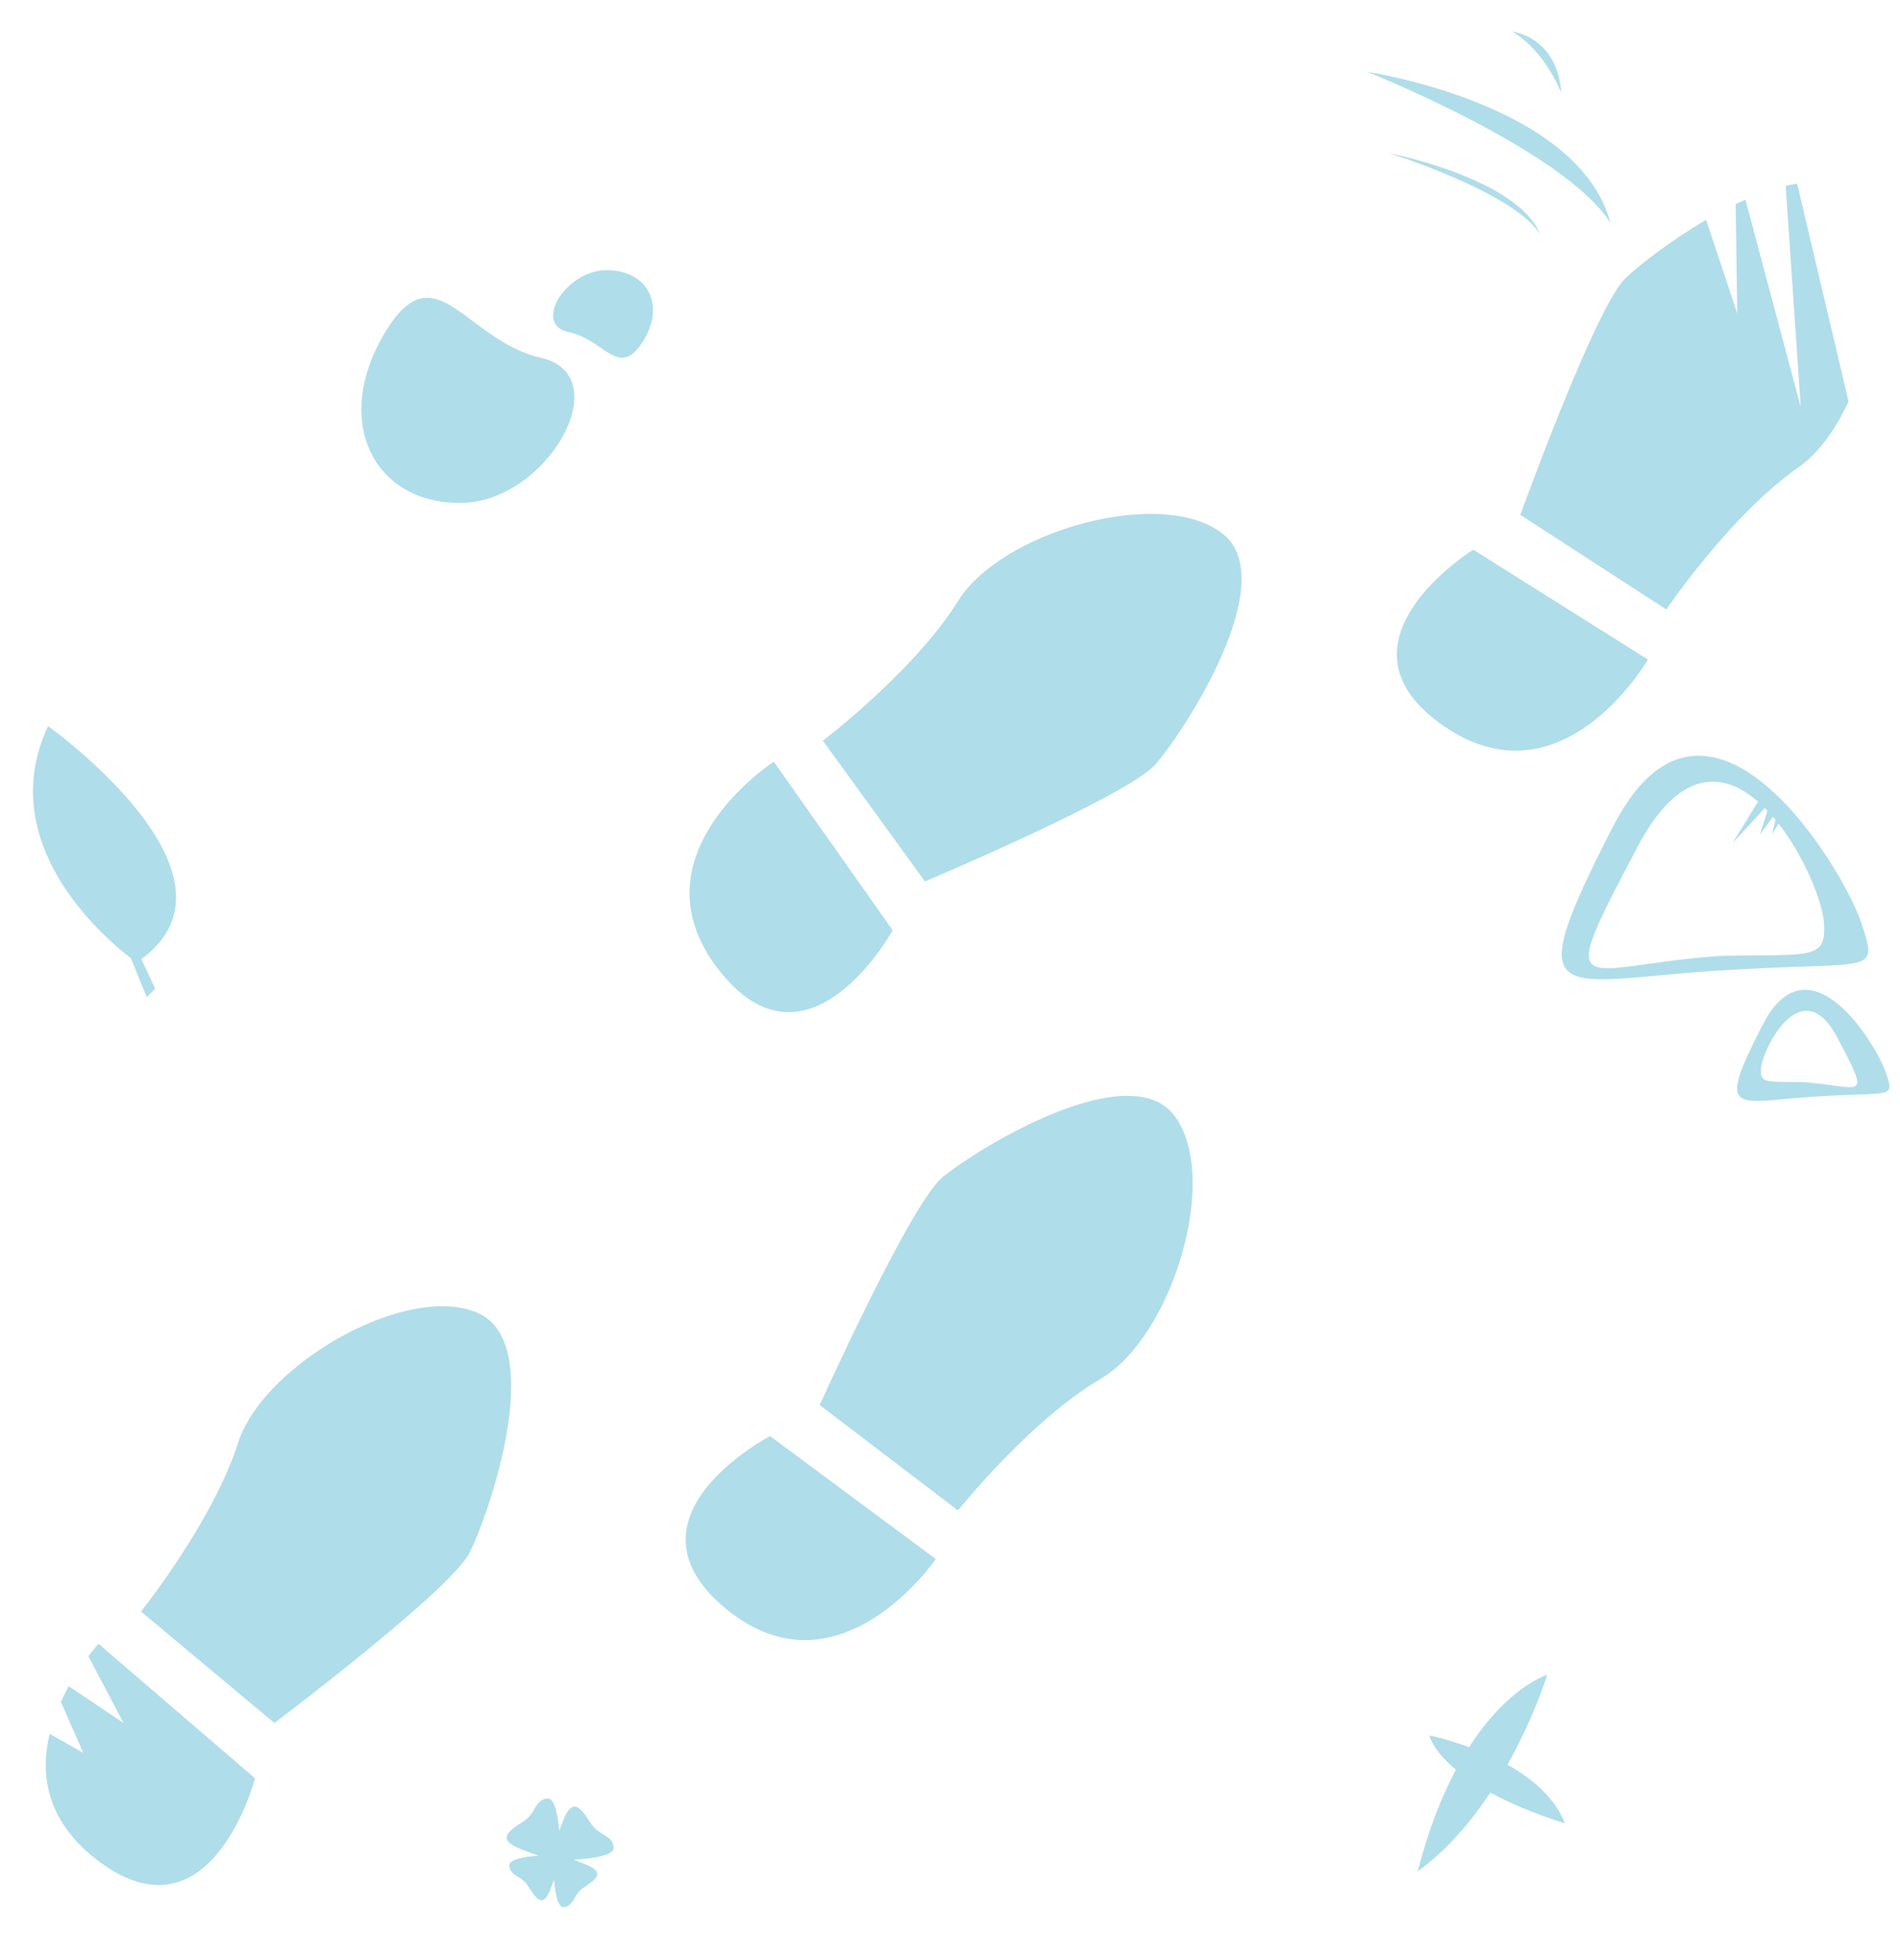 <?xml version="1.0" encoding="UTF-8" standalone="no"?>
<!-- Created with Inkscape (http://www.inkscape.org/) -->

<svg
   width="160.678"
   height="165.765"
   viewBox="0 0 42.513 43.859"
   version="1.1"
   id="svg1"
   inkscape:version="1.3.2 (091e20ef0f, 2023-11-25)"
   sodipodi:docname="pasOpen.svg"
   xmlns:inkscape="http://www.inkscape.org/namespaces/inkscape"
   xmlns:sodipodi="http://sodipodi.sourceforge.net/DTD/sodipodi-0.dtd"
   xmlns="http://www.w3.org/2000/svg"
   xmlns:svg="http://www.w3.org/2000/svg">
  <sodipodi:namedview
     id="namedview1"
     pagecolor="#505050"
     bordercolor="#eeeeee"
     borderopacity="1"
     inkscape:showpageshadow="0"
     inkscape:pageopacity="0"
     inkscape:pagecheckerboard="0"
     inkscape:deskcolor="#d1d1d1"
     inkscape:document-units="px"
     inkscape:zoom="2.7438272"
     inkscape:cx="35.169854"
     inkscape:cy="89.291338"
     inkscape:window-width="1920"
     inkscape:window-height="1048"
     inkscape:window-x="0"
     inkscape:window-y="0"
     inkscape:window-maximized="1"
     inkscape:current-layer="layer1"
     showgrid="false" />
  <defs
     id="defs1" />
  <g
     inkscape:label="Calque 1"
     inkscape:groupmode="layer"
     id="layer1"
     transform="translate(-8.962,-240.518)">
    <path
       id="path5"
       style="fill:#afdde9;stroke:none;stroke-width:1.218;stroke-linecap:round;stroke-linejoin:round;paint-order:fill markers stroke"
       d="M 42.8 241.226 C 42.8 241.226 43.463 241.562 43.896 242.597 C 43.803 241.327 42.8 241.226 42.8 241.226 z M 39.559 242.128 C 39.559 242.128 43.991 243.893 44.998 245.512 C 44.289 242.824 39.559 242.128 39.559 242.128 z M 40.04 243.944 C 40.04 243.944 42.841 244.817 43.426 245.764 C 42.919 244.504 40.04 243.944 40.04 243.944 z M 49.174 244.628 C 49.09 244.639 49.004 244.656 48.917 244.676 L 49.254 249.627 L 48.017 244.986 C 47.944 245.018 47.871 245.05 47.798 245.086 L 47.834 247.532 L 47.137 245.438 C 46.313 245.919 45.6 246.482 45.325 246.751 C 44.652 247.41 42.98 252.039 42.98 252.039 L 46.246 254.155 C 46.246 254.155 47.69 252.027 49.207 250.971 C 49.651 250.661 50.032 250.13 50.324 249.504 L 49.174 244.628 z M 22.538 246.563 C 21.621 246.563 20.872 247.779 21.684 247.949 C 22.497 248.119 22.8 249.001 23.336 248.176 C 23.872 247.351 23.455 246.563 22.538 246.563 z M 18.528 247.181 C 18.219 247.177 17.911 247.391 17.554 247.995 C 16.411 249.928 17.3 251.772 19.254 251.772 C 21.208 251.772 22.804 248.924 21.073 248.526 C 19.882 248.252 19.206 247.19 18.528 247.181 z M 34.528 252.021 C 32.964 252.08 31.068 252.888 30.398 253.967 C 29.423 255.537 27.374 257.091 27.374 257.091 L 29.658 260.241 C 29.658 260.241 34.192 258.33 34.815 257.623 C 35.399 256.961 37.402 253.918 36.523 252.675 C 36.465 252.592 36.393 252.516 36.308 252.451 C 35.881 252.122 35.239 251.994 34.528 252.021 z M 41.927 252.818 C 41.927 252.818 38.583 254.891 41.248 256.751 C 43.913 258.611 45.835 255.276 45.835 255.276 L 41.927 252.818 z M 10.037 256.765 C 8.808 259.387 11.289 261.497 11.889 261.956 L 12.245 262.83 L 12.434 262.641 L 12.124 261.978 C 13.886 260.687 12.266 258.726 11.062 257.614 L 11.062 257.613 C 10.504 257.098 10.037 256.765 10.037 256.765 z M 46.985 257.428 C 46.32 257.421 45.648 257.853 45.05 259.019 C 42.925 263.163 43.804 262.473 47.347 262.24 C 50.89 262.007 50.999 262.369 50.615 261.183 C 50.34 260.33 48.684 257.445 46.985 257.428 z M 26.275 257.561 C 26.275 257.561 23.046 259.654 25.043 262.218 C 27.04 264.782 28.936 261.333 28.936 261.333 L 26.275 257.561 z M 47.245 258.01 C 47.619 257.996 47.977 258.176 48.299 258.456 L 47.724 259.389 L 48.451 258.597 C 48.471 258.617 48.49 258.637 48.51 258.658 L 48.339 259.196 L 48.633 258.794 C 48.652 258.816 48.671 258.837 48.69 258.86 L 48.611 259.187 L 48.758 258.947 C 49.352 259.708 49.75 260.727 49.776 261.187 C 49.823 261.996 49.48 261.87 47.511 261.904 C 44.289 262.11 43.677 263.106 45.61 259.454 C 46.153 258.427 46.716 258.028 47.245 258.01 z M 49.36 262.665 C 49.029 262.662 48.695 262.876 48.398 263.456 C 47.342 265.516 47.779 265.173 49.54 265.057 C 51.301 264.941 51.355 265.121 51.164 264.532 C 51.027 264.108 50.204 262.674 49.36 262.665 z M 49.364 263.137 C 49.591 263.127 49.834 263.285 50.069 263.729 C 50.86 265.223 50.609 264.815 49.291 264.731 C 48.485 264.717 48.345 264.769 48.364 264.438 C 48.382 264.122 48.827 263.161 49.364 263.137 z M 34.177 265.037 C 32.737 265.043 30.595 266.403 30.045 266.864 C 29.324 267.47 27.303 271.957 27.303 271.957 L 30.397 274.316 C 30.397 274.316 32 272.305 33.593 271.368 C 35.186 270.432 36.269 266.89 35.252 265.498 C 35.188 265.411 35.115 265.337 35.033 265.276 C 34.804 265.106 34.509 265.036 34.177 265.037 z M 18.801 269.747 C 17.123 269.781 14.76 271.323 14.286 272.809 C 13.724 274.569 12.117 276.576 12.117 276.576 L 15.101 279.072 C 15.101 279.072 19.032 276.111 19.463 275.273 C 19.867 274.488 21.065 271.049 19.909 270.057 C 19.832 269.991 19.745 269.936 19.646 269.893 C 19.399 269.786 19.112 269.741 18.801 269.747 z M 26.193 272.652 C 26.193 272.652 22.7 274.464 25.214 276.523 C 27.729 278.581 29.901 275.403 29.901 275.403 L 26.193 272.652 z M 11.166 277.3 C 11.166 277.3 11.073 277.401 10.939 277.576 L 11.726 279.071 L 10.501 278.249 C 10.44 278.359 10.38 278.474 10.324 278.597 L 10.825 279.74 L 10.073 279.313 C 9.858 280.2 9.982 281.238 11.11 282.118 C 13.674 284.116 14.669 280.309 14.669 280.309 L 11.166 277.3 z M 43.581 277.993 C 43.581 277.993 42.705 278.254 41.833 279.612 C 41.331 279.427 40.944 279.349 40.944 279.349 C 40.944 279.349 41.007 279.674 41.538 280.117 C 41.225 280.705 40.926 281.449 40.684 282.392 C 41.344 281.913 41.882 281.272 42.309 280.629 C 42.726 280.856 43.27 281.092 43.977 281.317 C 43.753 280.737 43.236 280.31 42.692 280.004 C 43.298 278.928 43.581 277.993 43.581 277.993 z M 21.218 280.76 C 21.214 280.76 21.209 280.76 21.205 280.761 C 20.926 280.8 20.955 281.072 20.711 281.247 C 20.467 281.422 19.994 281.641 20.581 281.879 C 20.745 281.945 20.89 282.001 21.013 282.039 C 20.741 282.059 20.336 282.114 20.358 282.272 C 20.39 282.507 20.613 282.483 20.757 282.689 C 20.901 282.895 21.081 283.294 21.276 282.798 C 21.307 282.72 21.335 282.647 21.359 282.58 C 21.382 282.848 21.436 283.193 21.57 283.192 C 21.573 283.191 21.577 283.192 21.581 283.191 C 21.81 283.158 21.786 282.928 21.986 282.78 C 22.187 282.632 22.574 282.447 22.092 282.246 C 21.982 282.2 21.883 282.16 21.795 282.13 C 22.113 282.113 22.723 282.055 22.694 281.848 C 22.655 281.57 22.383 281.598 22.208 281.354 C 22.033 281.11 21.813 280.638 21.575 281.225 C 21.538 281.318 21.504 281.404 21.475 281.484 C 21.448 281.167 21.381 280.758 21.218 280.76 z " />
  </g>
</svg>

